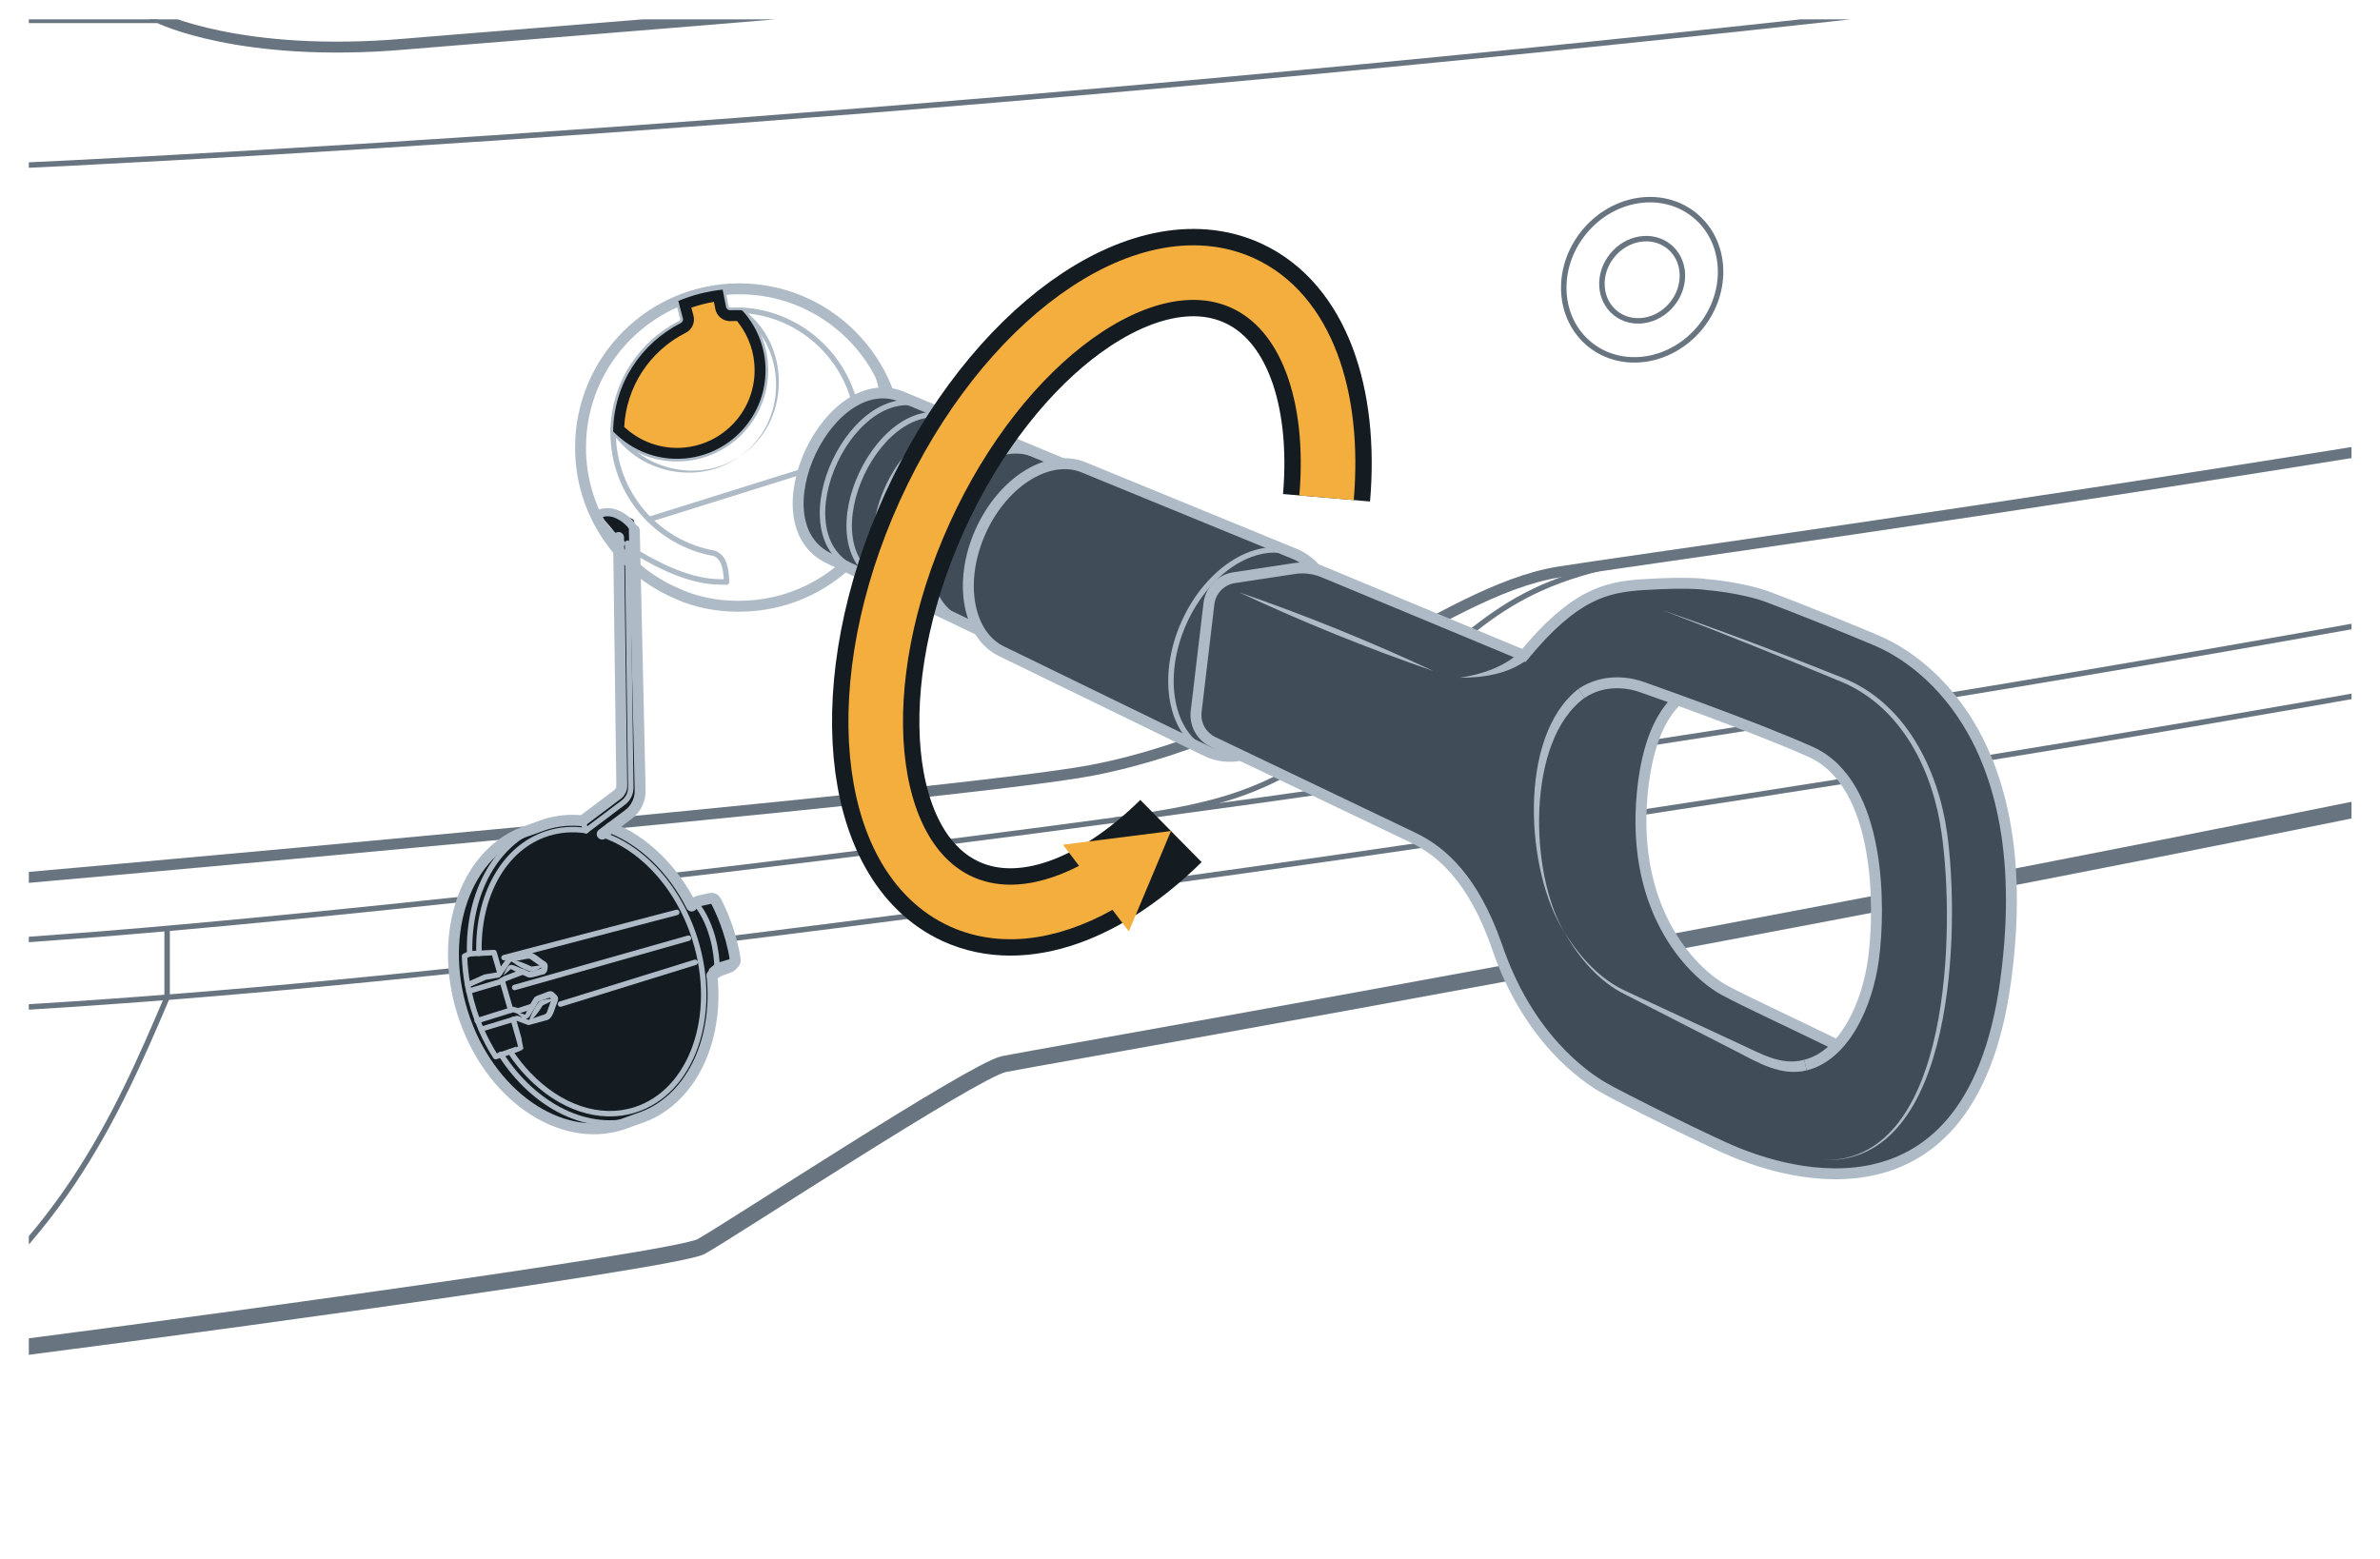 <?xml version="1.0" encoding="UTF-8"?><svg xmlns="http://www.w3.org/2000/svg" width="218" height="142.866" xmlns:xlink="http://www.w3.org/1999/xlink" viewBox="0 0 218 142.866"><defs><clipPath id="uuid-0c8cc0e4-c45a-493b-8547-5ad2694aa424"><rect x="2.64" y="220.252" width="212.75" height="133.69" style="fill:none; stroke-width:0px;"/></clipPath><clipPath id="uuid-c3c8f5d3-6533-4080-9e5e-25df7453885c"><rect x="2.64" y="1.772" width="212.75" height="133.69" style="fill:none; stroke-width:0px;"/></clipPath></defs><g id="uuid-1250cd0f-45d1-4323-8284-5bc4ff39ee60"><g style="clip-path:url(#uuid-0c8cc0e4-c45a-493b-8547-5ad2694aa424);"><path d="m-155.61,170.095c31.536,3.201,78.374,4.955,127.634,2.097,0,0,1.099-7.697,10.336-8.796s190.984-1.719,331.524-22.639" style="fill:none; stroke:#687581; stroke-miterlimit:10;"/><path d="m-86.354,96.934c6.481,52.193,93.663,51.454,93.646,3.07" style="fill:none; stroke:#687581; stroke-miterlimit:10;"/><path d="m-149.091,140.757c98.996,5.916,198.298,7.431,297.377,2.712,54.438-2.941,108.916-7.019,163.196-12.007,3.852-.458,10.882-1.008,14.749-1.873-4.059.885-10.52,1.404-14.746,1.903-54.27,5.102-108.746,9.296-163.18,12.352-99.082,4.989-198.407,2.95-297.396-3.088h0Z" style="fill:#687581; stroke-width:0px;"/><path d="m35.925,96.971l.584,9.383c.214,6.329,4.034,12.12,9.37,15.379,13.763,8.234,30.585,5.734,45.9,5.636,75.045-2.978,150.401-6.309,225.237-12.912-74.874,7.108-150.081,10.482-225.227,13.244-15.355.057-32.253,2.558-46.009-5.814-5.342-3.309-9.163-9.171-9.332-15.528,0,0-.524-9.387-.524-9.387h0Z" style="fill:#687581; stroke-width:0px;"/></g><g style="clip-path:url(#uuid-c3c8f5d3-6533-4080-9e5e-25df7453885c);"><path d="m-129.279,147.194s41.32-4.398,50.116-9.676c8.796-5.278,16.273-11.655,16.273-11.655l29.248-1.539s14.514,1.759,28.808,0c14.294-1.759,66.632-8.796,69.051-10.116,2.419-1.319,24.85-16.053,27.709-16.713s195.374-33.775,248.289-53.905" style="fill:none; stroke:#687581; stroke-miterlimit:10; stroke-width:1.5px;"/><path d="m-129.279,58.571c32.523,13.854,57.373,24.41,85.081,23.97,27.709-.44,29.908-.66,37.385-1.319s94.956-8.341,106.876-10.659c18.692-3.635,31.887-16.39,42.662-18.149,10.775-1.759,135.694-18.494,197.49-35.839" style="fill:none; stroke:#687581; stroke-miterlimit:10;"/><path d="m-129.279-10.04S-93.457,1.175-.656,1.615h15.174s7.477,3.738,22.651,2.419c15.174-1.319,232.764-17.677,306.18-35.636" style="fill:none; stroke:#687581; stroke-miterlimit:10;"/><path d="m-130.841,4.316c31.007,7.195,56.517,12.473,90.382,12.253s191.804-6.726,380.674-38.895" style="fill:none; stroke:#687581; stroke-miterlimit:10; stroke-width:.5px;"/><path d="m-130.841,65.388c34.416,13.854,54.208,20.891,79.497,21.771,25.29.88,43.102-.22,60.035-1.539,16.933-1.319,158.232-13.748,331.524-53.673" style="fill:none; stroke:#687581; stroke-miterlimit:10; stroke-width:.5px;"/><path d="m-129.279,74.405c43.189,14.734,53.305,18.472,81.893,18.912s55.637-.467,102.038-5.841c46.401-5.374,193.572-25.136,285.563-50.455" style="fill:none; stroke:#687581; stroke-miterlimit:10; stroke-width:.5px;"/><path d="m-9.782,124.324c14.954-9.456,20.491-22.149,25.089-32.955v-6.215" style="fill:none; stroke:#687581; stroke-miterlimit:10; stroke-width:.5px;"/><path d="m14.518,1.615S-.546-4.982-1.645-11.8" style="fill:none; stroke:#687581; stroke-miterlimit:10;"/><path d="m101.968,75.158c10.831-1.478,14.995-2.766,24.098-9.941s11.54-12.083,25.279-14.075" style="fill:none; stroke:#687581; stroke-miterlimit:10; stroke-width:.5px;"/><ellipse cx="150.418" cy="25.632" rx="7.623" ry="6.881" transform="translate(35.991 126.573) rotate(-51.088)" style="fill:none; stroke:#687581; stroke-miterlimit:10; stroke-width:.5px;"/><ellipse cx="150.418" cy="25.632" rx="3.913" ry="3.532" transform="translate(35.991 126.573) rotate(-51.088)" style="fill:none; stroke:#687581; stroke-miterlimit:10; stroke-width:.5px;"/><path d="m63.881,97.59c.902-1.803,1.4-3.951,1.428-6.243.009-.645-.019-1.303-.09-1.966l.577-.386,1.045-.39c.055-.021.105-.056.147-.096l.221-.211c.102-.097.154-.241.135-.38-.367-2.515-1.382-4.633-1.773-5.387-.092-.176-.29-.265-.485-.225l-1.057.232c-.126.026-.247.084-.352.166-.029.015-.056.041-.082.066l-.251.239c-1.746-3.461-4.45-6.018-7.407-7.174l1.62-1.208c.696-.518,1.101-1.343,1.08-2.211l-.277-12.299-.085-3.865-.147-6.463.003-.003-.049-2.081c-.269-.468-2.467-.639-2.928-.773-.165.818,1.158,1.326,1.141,2.16l.359.293.014.887.088,6.745.198,14.974c.002.313-.141.606-.387.79l-3.21,2.42c-1.158-.119-2.315-.012-3.443.344-.01.003-.023.009-.033.012l-.55.196-.898.326c-3.302,1.041-5.6,3.996-6.489,7.744-.486,2.036-.554,4.304-.141,6.63.136.784.329,1.569.574,2.355,2.348,7.439,8.861,12.021,14.555,10.227l1.48-.534c2.412-.759,4.284-2.542,5.468-4.909Z" style="fill:#141b21; stroke-width:0px;"/><path d="m61.995,54.374c2.543,1.168,4.912,1.168,5.719,1.168,8.03,0,14.539-6.509,14.539-14.539s-6.509-14.542-14.539-14.542-14.539,6.512-14.539,14.542c0,6,3.633,11.151,8.82,13.371" style="fill:none; stroke:#aebbc7; stroke-linecap:round; stroke-linejoin:round;"/><path d="m62.131,27.572l.415,1.597c.045.176-.04.355-.202.438-3.667,1.848-6.182,5.645-6.182,10.034,0,5.534,4.002,10.133,9.272,11.057.802.33,1.072,1.165,1.12,2.626-1.413,0-3.681,0-8.101-2.624" style="fill:none; stroke:#aebbc7; stroke-linecap:round; stroke-linejoin:round; stroke-width:.5px;"/><path d="m57.046,49.786c-.25-.216-.492-.441-.725-.674l-.026-.023c-.756-.753-1.427-1.586-2.004-2.49" style="fill:none; stroke:#aebbc7; stroke-linecap:round; stroke-linejoin:round; stroke-width:.5px;"/><path d="m79.976,33.189c.719,1.722,1.117,3.613,1.117,5.597,0,4.929-2.453,9.286-6.205,11.915,0,0-.912-1.916-.357-2.396,2.627-2.168,4.252-5.509,4.072-9.221-.278-5.757-4.985-10.426-10.744-10.661-.327-.013-.65-.013-.971.001-.191.008-.359-.12-.396-.308l-.302-1.574" style="fill:none; stroke:#aebbc7; stroke-linecap:round; stroke-linejoin:round; stroke-width:.5px;"/><path d="m67.714,41.817c-3.751,2.787-9.468,1.479-11.761-2.461-.201-.29.28-.567.434-.248,2.047,3.868,7.611,5.287,11.327,2.709h0Z" style="fill:#aebbc7; stroke-width:0px;"/><path d="m67.841,28.211c4.705,3.136,4.665,10.61-.127,13.606,4.561-3.023,4.484-10.319-.157-13.194-.276-.177.017-.608.284-.412h0Z" style="fill:#aebbc7; stroke-width:0px;"/><path d="m67.964,28.428c.168.179.327.367.475.56,1.054,1.367,1.68,3.078,1.68,4.94,0,4.474-3.63,8.101-8.104,8.101-2.015,0-3.863-.736-5.278-1.958-.202-.171-.395-.352-.574-.546" style="fill:none; stroke:#aebbc7; stroke-linecap:round; stroke-linejoin:round; stroke-width:.5px;"/><path d="m62.02,41.535c-1.824,0-3.583-.656-4.953-1.847-.141-.114-.275-.235-.402-.362.119-3.934,2.37-7.476,5.914-9.277.366-.169.567-.609.451-1.015l-.306-1.161c.989-.377,2.018-.64,3.067-.784l.219,1.12c.085.421.438.713.859.713.198-.007.352-.01.507-.01.119,0,.239.002.361.005.108.118.211.241.309.37,1.031,1.346,1.574,2.948,1.574,4.636,0,4.197-3.409,7.612-7.6,7.612Z" style="fill:#f4ae3d; stroke-width:0px;"/><path d="m65.393,27.656l.127.653c.129.644.697,1.112,1.35,1.112l.044-.001.019-.001c.147-.006.294-.009.443-.009.043,0,.086 0.0.131.001.049.059.097.12.145.183.96,1.254,1.468,2.751,1.468,4.328,0,3.922-3.185,7.112-7.1,7.112-1.704,0-3.346-.612-4.65-1.746-.065-.053-.131-.11-.196-.169.189-3.662,2.317-6.941,5.598-8.61.605-.279.922-.973.745-1.594l-.192-.73c.674-.232,1.366-.409,2.069-.53m.8-1.119c-1.428.148-2.794.505-4.062,1.034v.012l.418,1.588c.049.172-.037.357-.197.431-3.631,1.847-6.143,5.576-6.192,9.922.185.197.382.382.579.542,1.416,1.231,3.262,1.97,5.281,1.97,4.468,0,8.1-3.631,8.1-8.112,0-1.859-.628-3.57-1.674-4.936-.148-.197-.308-.382-.48-.554-.037-.012-.062-.012-.099-.012-.166-.006-.329-.009-.491-.009s-.322.003-.482.009c-.008.001-.016.001-.025.001-.185,0-.334-.132-.369-.308l-.308-1.576h0Z" style="fill:#141b21; stroke-width:0px;"/><path d="m58.103,48.587c-.307-.796-1.304-1.439-1.941-1.595-.523-.128-1.066-.057-1.481.185" style="fill:none; stroke:#aebbc7; stroke-linecap:round; stroke-linejoin:round; stroke-width:.75px;"/><line x1="59.459" y1="47.588" x2="78.438" y2="41.642" style="fill:none; stroke:#aebbc7; stroke-linecap:round; stroke-linejoin:round; stroke-width:.5px;"/><path d="m58.103,48.587l.533,23.825c.019.869-.382,1.693-1.078,2.213l-2.399,1.792" style="fill:none; stroke:#aebbc7; stroke-linecap:round; stroke-linejoin:round;"/><path d="m56.657,49.244l.297,22.747c.004.31-.14.603-.387.79l-3.212,2.419" style="fill:none; stroke:#aebbc7; stroke-linecap:round; stroke-linejoin:round;"/><path d="m57.485,49.767l.292,22.378c.007.542-.245,1.055-.678,1.381l-3.418,2.574" style="fill:none; stroke:#aebbc7; stroke-linecap:round; stroke-linejoin:round; stroke-width:.5px;"/><path d="m55.939,75.835c2.953,1.155,5.659,3.713,7.407,7.175l.252-.24c.121-.115.271-.195.434-.231l1.054-.232c.194-.043.392.049.484.225.396.754,1.408,2.87,1.773,5.385.021.141-.03.285-.134.384l-.219.209c-.043.041-.094.073-.149.093l-1.045.39-.577.387" style="fill:none; stroke:#aebbc7; stroke-linecap:round; stroke-linejoin:round;"/><path d="m47.017,93.395c.411,1.434.727,2.557.715,2.577-.013.024-.485.195-1.0.375-.631.224-1.33.462-1.33.462-.501-.782-.951-1.622-1.339-2.516-.112-.258-.218-.522-.318-.788-.129-.333-.245-.673-.355-1.02-.175-.559-.324-1.12-.443-1.678-.044-.19-.081-.378-.115-.57-.163-.889-.258-1.772-.281-2.637l.47-.216.854-.043,1.375-.069s.224.771.539,1.849" style="fill:none; stroke:#aebbc7; stroke-linecap:round; stroke-linejoin:round; stroke-width:.5px;"/><path d="m46.777,92.552c-.261-.909-.539-1.873-.785-2.725" style="fill:none; stroke:#aebbc7; stroke-linecap:round; stroke-linejoin:round; stroke-width:.5px;"/><path d="m55.148,76.452c1.686.557,3.333,1.627,4.792,3.16,1.654,1.738,2.938,3.957,3.714,6.417,2.202,6.985-.265,14.007-5.499,15.657-3.212,1.012-6.865-.204-9.769-3.255-.604-.634-1.157-1.331-1.653-2.083" style="fill:none; stroke:#aebbc7; stroke-linecap:round; stroke-linejoin:round; stroke-width:.5px;"/><path d="m43.874,87.342c-.153-5.207,2.24-9.71,6.295-10.987,1.134-.357,2.322-.437,3.513-.256" style="fill:none; stroke:#aebbc7; stroke-linecap:round; stroke-linejoin:round; stroke-width:.5px;"/><path d="m65.219,89.379c.635,6.12-2.041,11.617-6.808,13.12l-1.48.534c-5.691,1.794-12.207-2.786-14.554-10.23-2.347-7.444.364-14.933,6.056-16.727l1.48-.534c1.128-.356,2.288-.461,3.442-.343" style="fill:none; stroke:#aebbc7; stroke-linecap:round; stroke-linejoin:round;"/><path d="m63.951,83.037c1.702,2.349,1.724,5.454,1.724,5.454l-.509.435c.02.151.037.303.053.453" style="fill:none; stroke:#aebbc7; stroke-linecap:round; stroke-linejoin:round; stroke-width:.5px;"/><path d="m46.106,89.353c.099-.239.234-.481.363-.703.025-.046.113-.215.294-.246.202-.035.417.101.602.156.239.095.72.293.958.394.178.056.153.113.316.059,0,0,.953-.284.953-.284-.021-.01-.045.069-.038.019l.03-.232c-.002.04.016.077.043.096-.033-.018-.228-.164-.265-.186,0,0-.815-.57-.815-.57-.128-.09-.646.081-.817.096,0,0-1.018.19-1.018.19-.05.018.149-.1.14-.098-.083.067-1.031,1.594-1.161,1.52,0,0-1.215.203-1.215.203.286-.106-1.599.718-1.543.7-.291.136-.504-.328-.204-.456-0-0,1.603-.718,1.603-.718.019-.009.042-.015.062-.019l1.215-.203-.163.102c.075-.061,1.039-1.59,1.149-1.516.34-.081,1.19-.297,1.521-.372.65-.243,1.293.514,1.798.804.291.161.29.453.222.744 0.0.123-.13.368-.312.426-.313.049-1.116.378-1.434.287-.395-.158-.834-.385-1.212-.563-.081-.048-.3-.143-.359-.199-.048-.023-.49.447-.712.569h0Z" style="fill:#aebbc7; stroke-width:0px;"/><polyline points="42.944 90.809 42.946 90.807 44.25 90.421 45.745 89.976 45.992 89.827 46.253 89.668 47.881 89.041" style="fill:none; stroke:#aebbc7; stroke-linecap:round; stroke-linejoin:round; stroke-width:.5px;"/><path d="m46.648,87.899c.737.079,1.392.339,2.033.653.303-.009.842-.154,1.217-.116-.416.256-.797.562-1.295.582-.734-.242-1.358-.599-1.954-1.12h0Z" style="fill:#aebbc7; stroke-width:0px;"/><polyline points="48.772 92.188 47.461 92.617 46.992 92.485 43.706 93.515" style="fill:none; stroke:#aebbc7; stroke-linecap:round; stroke-linejoin:round; stroke-width:.5px;"/><path d="m43.995,94.072l3.303-1.004c.051-.015.102-.013.148.005l1.048.395-.149-.004,1.002-.348c.163-.079.668-.155.733-.345.076-.227.385-1.061.456-1.274-.013.035-.005.076.02.105-.03-.034-.188-.199-.213-.229.015.013.038.021.058.017l-.936.323c-.231.093-.09-.014-.242.21-.208.358-.453.794-.681,1.137-.049.132-.329.377-.565.243-.116-.056-.246-.173-.348-.238-.469-.346-.451-.393.111-.221.045.003.389.15.378.101.123-.325.597-1.258.836-1.567.173-.166.607-.264.821-.365.206-.067.331-.149.564-.198.286-.05.488.215.663.397.219.226.075.546-.024.793-.211.464-.341,1.386-.962,1.479-.328.097-1.202.329-1.542.423-.065.069-1.105-.388-1.19-.401,0,0,.148.005.148.005l-3.303,1.005c-.282.09-.423-.357-.134-.441h0Z" style="fill:#aebbc7; stroke-width:0px;"/><path d="m50.854,91.484c-.332.26-.769.461-1.127.621-.042.026-.135.206-.167.253-.319.481-.669.943-1.146,1.324.147-.592.421-1.103.725-1.593.103-.143.193-.331.377-.405.475-.138.851-.195,1.339-.199h0Z" style="fill:#aebbc7; stroke-width:0px;"/><line x1="65.675" y1="88.491" x2="67.08" y2="88.061" style="fill:none; stroke:#aebbc7; stroke-linecap:round; stroke-linejoin:round; stroke-width:.5px;"/><line x1="53.681" y1="76.099" x2="53.355" y2="75.2" style="fill:none; stroke:#aebbc7; stroke-linecap:round; stroke-linejoin:round; stroke-width:.5px;"/><line x1="61.988" y1="83.593" x2="46.17" y2="87.739" style="fill:none; stroke:#aebbc7; stroke-linecap:round; stroke-linejoin:round; stroke-width:.5px;"/><line x1="63.063" y1="85.955" x2="47.138" y2="90.472" style="fill:none; stroke:#aebbc7; stroke-linecap:round; stroke-linejoin:round; stroke-width:.5px;"/><line x1="63.671" y1="88.168" x2="51.338" y2="91.993" style="fill:none; stroke:#aebbc7; stroke-linecap:round; stroke-linejoin:round; stroke-width:.5px;"/><path d="m45.871,96.594c3.066,4.778,8.059,7.318,12.541,5.905" style="fill:none; stroke:#aebbc7; stroke-linecap:round; stroke-linejoin:round; stroke-width:.5px;"/><path d="m43.02,87.385c-.164-5.594,2.461-10.446,6.893-11.843" style="fill:none; stroke:#aebbc7; stroke-linecap:round; stroke-linejoin:round; stroke-width:.5px;"/></g><path d="m171.966,58.711c-1.871-.8-7.435-3.053-9.934-3.988-2.499-.936-5.687-1.157-5.687-1.157,0,0-1.009-.209-4.161-.086-.505.012-1.046.049-1.662.086-3.422.209-6.327.886-10.943,6.487l-18.354-7.632c-.222-.099-.443-.172-.677-.222-.492-.603-1.108-1.071-1.81-1.391-.16-.074-.32-.135-.492-.197l-18.834-7.731c-.652-.295-1.354-.419-2.068-.382v-.012l-2.671-1.108-2.019-.837-2.523-1.059-3.028-1.256-2.93-1.219-1.293-.542c-6.881-3.25-13.812,11.448-6.93,14.698,0,0,.788.369,2.154,1.022.677.332,1.514.726,2.474,1.182.739.357,1.563.751,2.45,1.169.775.369,1.6.775,2.474,1.182.788.382,1.613.775,2.462,1.194.566.259,1.145.542,1.736.825.517.886,1.256,1.588,2.167,1.994l18.378,8.949c.135.074.271.135.406.197.936.419,1.97.517,3.004.32,8.124,3.878,14.944,7.152,15.83,7.571,2.634,1.268,5.478,3.816,7.595,9.848,2.881,8.568,8.149,12.051,9.712,12.987,1.576.923,10.34,5.256,12.187,5.982.923.369,4.505,1.847,8.703,1.945,6.327.16,14.033-2.856,16.04-17.714,3.274-24.299-9.897-30.294-11.756-31.107Zm-.357,29.125c-.382,2.93-1.514,5.995-3.311,7.927-4.776-2.339-8.309-3.939-10.402-5.072-2.437-1.329-8.568-6.758-7.46-18.12.443-4.456,1.699-7.004,3.188-8.42l.012-.049c3.422,1.256,8.826,3.274,12.187,4.776,6.537,2.918,6.389,14.402,5.786,18.957Z" style="fill:#404d59; stroke-width:0px;"/><path d="m89.698,57.738c-7.87-3.762-13.753-6.574-13.753-6.574-6.879-3.246.056-17.944,6.936-14.698l14.459,6.015" style="fill:none; stroke:#aebbc7; stroke-miterlimit:10;"/><path d="m78.176,52.034c-6.879-3.246.056-17.944,6.936-14.698" style="fill:none; stroke:#aebbc7; stroke-miterlimit:10; stroke-width:.5px;"/><path d="m80.636,53.23c-6.918-3.264.057-18.046,6.975-14.782" style="fill:none; stroke:#aebbc7; stroke-miterlimit:10; stroke-width:.5px;"/><path d="m83.096,54.425c-6.958-3.283.057-18.149,7.015-14.866" style="fill:none; stroke:#aebbc7; stroke-miterlimit:10; stroke-width:.5px;"/><path d="m85.555,55.621c-6.997-3.302.057-18.252,7.055-14.95" style="fill:none; stroke:#aebbc7; stroke-miterlimit:10; stroke-width:.5px;"/><path d="m88.015,56.816c-7.037-3.32.058-18.354,7.094-15.034" style="fill:none; stroke:#aebbc7; stroke-miterlimit:10; stroke-width:.5px;"/><path d="m121.23,52.42l18.346,7.632c4.625-5.598,7.528-6.276,10.953-6.49,4.46-.28,5.818,0,5.818,0,0,0,3.183.23,5.686,1.163,2.504.934,8.063,3.183,9.93,3.989,1.867.806,15.032,6.804,11.755,31.105-3.33,24.692-22.414,16.674-24.74,15.765-1.839-.719-10.609-5.05-12.179-5.983-1.57-.934-6.832-4.413-9.718-12.985-2.122-6.026-4.965-8.572-7.596-9.845-.97-.469-9.177-4.393-18.378-8.792-1.06-.507-1.68-1.632-1.542-2.798l1.169-9.866c.145-1.226,1.091-2.203,2.312-2.389l5.497-.834c.909-.138,1.838-.024,2.687.329Z" style="fill:none; stroke:#aebbc7; stroke-miterlimit:10;"/><path d="m120.548,52.2c-.492-.603-1.108-1.071-1.81-1.391l-19.326-7.928c-3.213-1.44-7.509,1.157-9.602,5.822-2.08,4.653-1.157,9.589,2.056,11.03l18.785,9.146c.935.418,1.97.517,3.004.32" style="fill:none; stroke:#aebbc7; stroke-miterlimit:10;"/><path d="m118.744,50.808c-3.45-1.545-8.057,1.248-10.292,6.237-2.234,4.989-1.249,10.286,2.2,11.831" style="fill:none; stroke:#aebbc7; stroke-miterlimit:10; stroke-width:.5px;"/><path d="m139.935,60.4c-1.792,1.365-4.066,1.698-6.234,1.692,1.047-.148,2.072-.41,3.031-.797.883-.367,1.866-.91,2.486-1.591,0,0,.718.696.718.696h0Z" style="fill:#aebbc7; stroke-width:0px;"/><path d="m113.489,54.264c6.061,2.093,11.999,4.496,17.807,7.215-6.062-2.09-11.998-4.499-17.807-7.215h0Z" style="fill:#aebbc7; stroke-width:0px;"/><path d="m143.285,85.394c-3.529-5.469-4.33-17.908,1.292-22.279 0,0,.559.829.559.829-5.375,3.904-5.036,16.123-1.851,21.45h0Z" style="fill:#aebbc7; stroke-width:0px;"/><path d="m165.491,98.065c-2.346.58-4.485-.725-6.434-1.731,0,0-5.794-2.967-5.794-2.967l-2.895-1.482-1.447-.741c-2.464-1.188-4.315-3.422-5.636-5.749,1.419,2.282,3.298,4.388,5.784,5.474,0,0,1.475.685,1.475.685,1.87.869,6.911,3.21,8.845,4.108,1.862.85,3.806,2.016,5.863,1.433,0,0,.239.971.239.971h0Z" style="fill:#aebbc7; stroke-width:0px;"/><path d="m144.857,63.529c2.135-1.44,4.511-.963,5.577-.566,0,0,10.173,3.575,15.395,5.913,6.536,2.925,6.385,14.4,5.782,18.955-.568,4.287-2.714,8.88-6.239,9.748" style="fill:none; stroke:#aebbc7; stroke-miterlimit:10;"/><path d="m153.624,64.152c-1.49,1.416-2.745,3.964-3.188,8.42-1.108,11.362,5.022,16.791,7.46,18.12,2.093,1.133,5.626,2.733,10.402,5.072" style="fill:none; stroke:#aebbc7; stroke-miterlimit:10;"/><path d="m167.06,106.295c11.794.127,11.976-21.57,10.798-29.863-.766-5.726-3.61-11.621-9.181-13.962-5.44-2.261-10.93-4.47-16.436-6.58,5.58,1.942,11.098,4.027,16.591,6.228,5.738,2.304,8.714,8.415,9.52,14.237,1.172,8.479.814,30.27-11.291,29.939h0Z" style="fill:#aebbc7; stroke-width:0px;"/></g><g id="uuid-d9656eec-9124-4ac6-9a88-b97f9c46db50"><path d="m107.257,76.137c-6.364,6.273-13.595,9.021-19.218,6.463-8.957-4.074-10.447-20.063-3.329-35.713,7.118-15.65,20.15-25.034,29.107-20.96,5.821,2.648,8.489,10.329,7.689,19.678" style="fill:none; stroke:#141b21; stroke-miterlimit:10; stroke-width:8px;"/><path d="m101.641,80.614c-4.753,2.935-9.587,3.813-13.602,1.987-8.957-4.074-10.447-20.063-3.329-35.713,7.118-15.65,20.15-25.034,29.107-20.96,5.821,2.648,8.489,10.329,7.689,19.678" style="fill:none; stroke:#f4ae3d; stroke-miterlimit:10; stroke-width:5px;"/><polygon points="97.365 77.392 107.257 76.137 103.399 85.332 97.365 77.392" style="fill:#f4ae3d; stroke-width:0px;"/></g></svg>